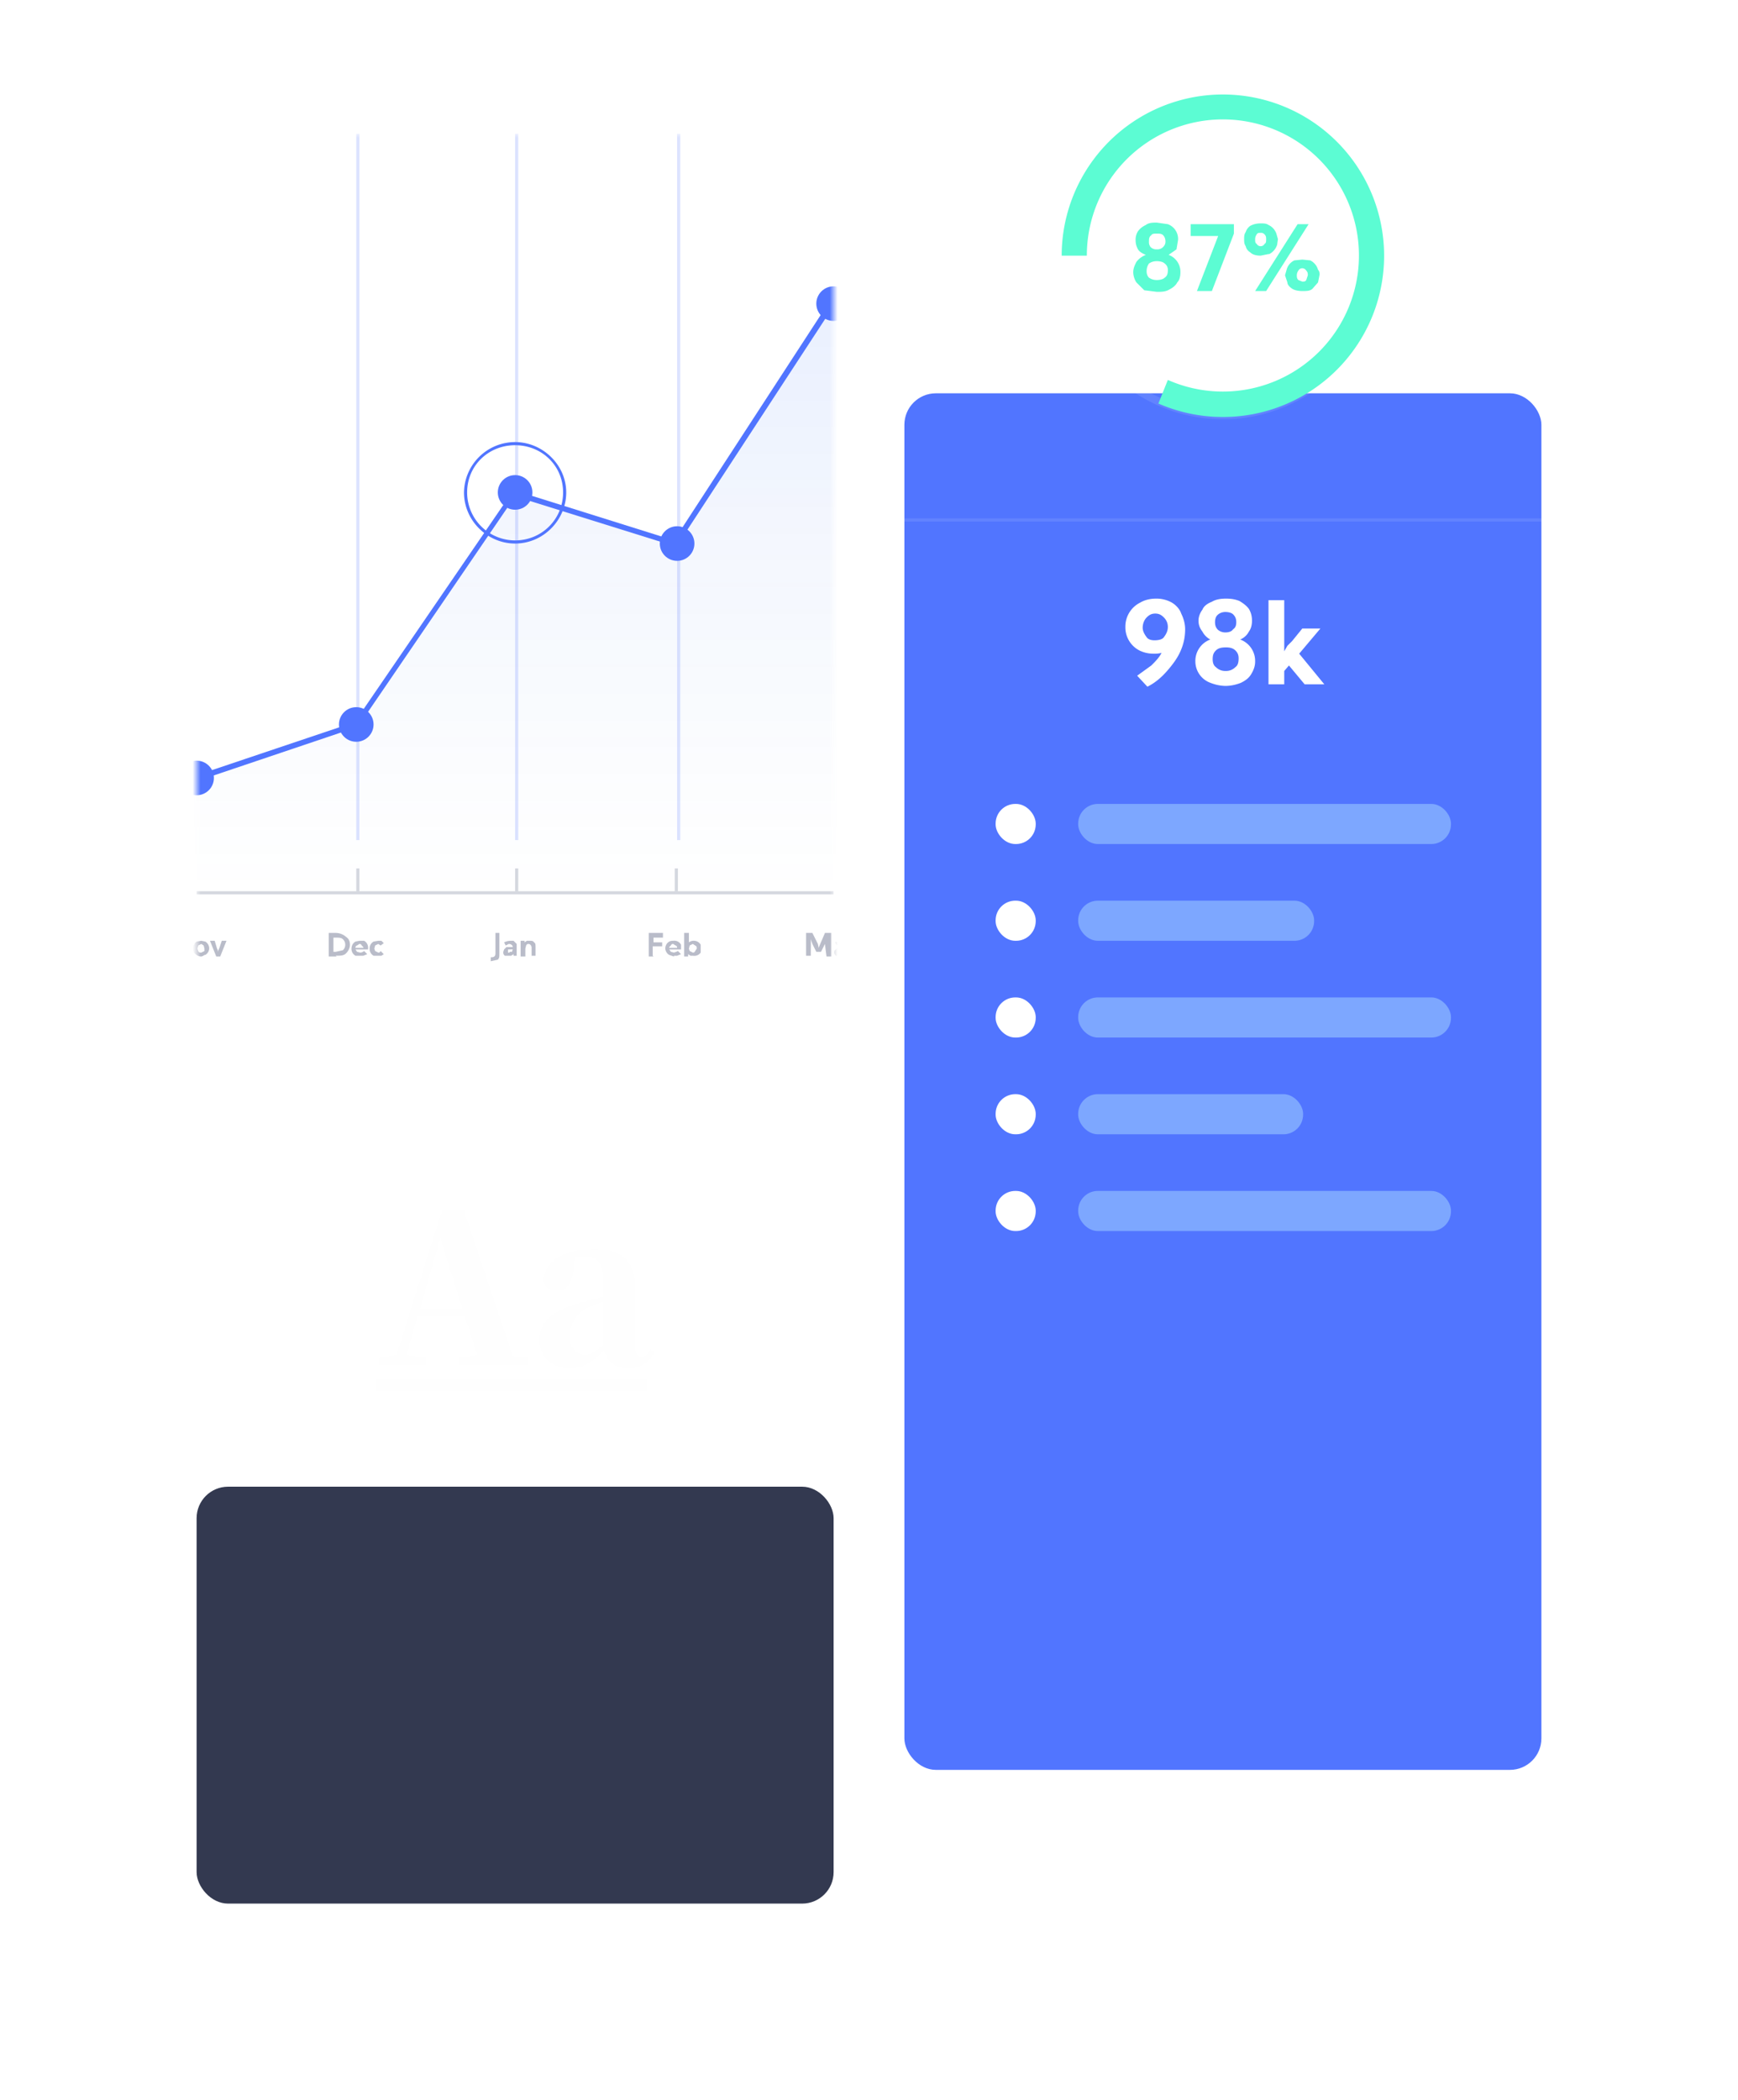 <svg width="221" height="267" fill="none" xmlns="http://www.w3.org/2000/svg">
  <g filter="url(#a)">
    <rect x="25" y="17" width="81" height="111" rx="4" fill="#fff" />
  </g>
  <mask id="b" style="mask-type:alpha" maskUnits="userSpaceOnUse" x="25" y="17" width="81" height="111">
    <rect x="25" y="17" width="81" height="111" rx="4" fill="#fff" />
  </mask>
  <g mask="url(#b)">
    <path fill-rule="evenodd" clip-rule="evenodd"
      d="M11.7 103.5 45.4 92l20.1-29.4 20.4 6.5 27.2-42v86.4l-101.4-.3v-9.8Z" fill="url(#c)" />
    <path d="M113.5 26v87.6h-.7V28.5L86 69.5l-20.5-6.4-20 29.3-33.8 11.4-.2-.7 33.6-11.3 20.2-29.5 20.4 6.4L113.5 26Z"
      fill="#5175FF" />
    <path opacity=".2" fill="#5175FF" d="M65.5 17h.4v89.8h-.4zM45.3 17h.4v89.8h-.4zM86.1 17h.4v89.8h-.4z" />
    <circle cx="65.5" cy="62.6" fill="#5175FF" r="2.2" />
    <path fill-rule="evenodd" clip-rule="evenodd"
      d="M72 62.6c0-3.5-3-6.4-6.5-6.4a6.5 6.5 0 0 0-6.5 6.4c0 3.6 3 6.5 6.5 6.5 3.6 0 6.5-3 6.5-6.5Zm-12.6 0c0-3.4 2.7-6 6.1-6 3.4 0 6.1 2.6 6.1 6s-2.7 6.1-6.1 6.1a6.1 6.1 0 0 1-6.1-6Z"
      fill="#5175FF" />
    <circle cx="45.3" cy="92.1" fill="#5175FF" r="2.2" />
    <circle cx="86.1" cy="69.1" fill="#5175FF" r="2.2" />
    <circle cx="106" cy="38.6" fill="#5175FF" r="2.2" />
    <circle cx="25" cy="98.9" fill="#5175FF" r="2.2" />
    <path opacity=".5" fill-rule="evenodd" clip-rule="evenodd"
      d="m63.3 122-.9.2v-.5c.4 0 .6-.1.6-.5v-2.6h.5v2.6c0 .4 0 .6-.2.8Zm1.7-.5h-.8a.5.5 0 0 1-.2-.5l.1-.3.3-.3h.8c0-.2-.2-.4-.5-.4l-.4.2-.2-.4a2 2 0 0 1 .8-.2h.4l.4.4v1.5h-.4v-.2l-.3.2Zm-.2-.4h-.2v-.4h.3a1 1 0 0 1 .3 0l-.1.3h-.3Zm2-.5v1h-.6v-2h.5v.2l.3-.2h.4c.2 0 .4 0 .5.2.2.1.2.3.2.6v1.1h-.5v-1c0-.3-.2-.5-.4-.5-.1 0-.2 0-.3.2l-.1.4ZM42.7 121.5c.6 0 1 0 1.3-.3.3-.3.5-.7.5-1.1 0-.5-.2-.8-.5-1a2 2 0 0 0-1.3-.5h-.9v3h1Zm0-.5h-.3v-1.8h.3c.4 0 .7 0 .9.2.2.2.3.4.3.7 0 .3-.1.5-.3.7l-.9.2Zm3.5.5h-1a1 1 0 0 1-.5-1 1 1 0 0 1 .5-.8l.5-.1h.6a1 1 0 0 1 .5 1v.1h-1.6l.2.3.4.1a.8.8 0 0 0 .5-.2l.4.4-.5.2Zm0-1h-1c0-.2.1-.3.2-.3l.3-.2c.1 0 .2 0 .3.2l.2.2Zm2.3 1h-1a1 1 0 0 1-.5-.9 1 1 0 0 1 .5-.9l.6-.1h.4l.3.3-.4.3-.3-.2-.4.2-.1.4.1.3.4.2c.1 0 .2 0 .3-.2l.4.4-.3.2ZM22 119.6v2h-.5v-3h.6l1.5 2v-2h.5v3h-.6l-1.4-2Zm4 1.8a1 1 0 0 1-.4.2 1 1 0 0 1-.6-.2 1 1 0 0 1-.5-.8c0-.2 0-.4.2-.5 0-.2.2-.3.3-.4l.6-.1.5.1a1 1 0 0 1 .5.9 1 1 0 0 1-.5.8Zm-.4-.3c-.2 0-.3 0-.4-.2l-.1-.3.1-.4.4-.2.3.2.1.4v.3l-.4.2Zm2.6-1.5h.6l-.8 2h-.5l-.8-2h.6l.3 1 .1.2v.2a5.2 5.2 0 0 1 .2-.5l.3-.9ZM83 121.5v-1.2h1.2v-.5h-1.1v-.6h1.2v-.6h-1.8v3h.6Zm2.7 0h.4l.5-.2-.4-.4-.2.1-.3.1-.4-.1-.2-.3h1.5v-.6a1 1 0 0 0-.4-.4 1 1 0 0 0-.6-.1 1 1 0 0 0-.5.1 1 1 0 0 0-.5.9 1 1 0 0 0 .5.8l.6.2Zm-.6-1h1c0-.2-.1-.3-.2-.3l-.3-.2c-.1 0-.2 0-.3.2l-.2.2Zm3 1a1 1 0 0 0 1-.4v-1a1 1 0 0 0-.8-.5 1 1 0 0 0-.7.2v-1.2H87v3h.5v-.3l.3.2h.4Zm-.4-.6.4.2c.1 0 .2 0 .3-.2l.2-.3c0-.2 0-.3-.2-.4l-.3-.2-.4.2-.1.4.1.3ZM103.1 120.8v.7h-.6v-2.9h.8l.7 1.4a11.7 11.7 0 0 1 .1.5 6.5 6.5 0 0 1 .2-.5l.6-1.4h.8v3h-.6a57.7 57.7 0 0 1-.2-1.6l-.5 1h-.6l-.5-1a25 25 0 0 1-.2-.6 27 27 0 0 1 0 1.4Zm4 .7h-.8a.5.5 0 0 1-.2-.5c0-.1 0-.2.2-.3l.3-.3h.8c0-.2-.2-.4-.5-.4l-.5.2-.2-.4a2 2 0 0 1 .8-.2h.5l.3.4.1.4v1.1h-.4v-.2l-.3.2Zm-.1-.4h-.2l-.1-.2v-.2h.4a1 1 0 0 1 .3 0l-.1.3h-.3Zm2-.4v.8h-.6v-1.9h.5v.3c.2-.2.3-.3.6-.3h.3l-.1.5h-.2l-.4.1-.1.5Z"
      fill="#747B95" />
    <path opacity=".3" fill="#747B95" d="M25 113.3h81v.4H25z" />
    <path opacity=".3" fill="#747B95" d="M65.5 110.4h.4v2.9h-.4zM45.3 110.4h.4v2.9h-.4zM85.8 110.4h.4v2.9h-.4z" />
  </g>
  <g filter="url(#d)">
    <rect x="25" y="139" width="81" height="53" rx="4" fill="#333950" />
  </g>
  <mask id="e" style="mask-type:alpha" maskUnits="userSpaceOnUse" x="25" y="139" width="81" height="53">
    <rect x="25" y="139" width="81" height="53" rx="4" fill="#fff" />
  </mask>
  <g mask="url(#e)">
    <path fill-rule="evenodd" clip-rule="evenodd"
      d="M54.2 172.6v.9h-6v-.9l2.2-.3 5.8-18.4H59l6.2 18.5 2 .2v.9h-8.8v-.9l2.3-.3-1.6-5h-6l-1.4 5 2.5.3Zm-.8-6.2h5.4l-2.8-9-2.6 9Zm26.5 7.5c1.6 0 2.6-.6 3.3-2l-.5-.4c-.4.8-.7 1-1.1 1-.5 0-.8-.3-.8-1.3v-7c0-3.8-1.5-5.4-5.2-5.4-4 0-6.3 1.5-6.5 4 .2.9.8 1.3 1.8 1.3s1.8-.7 2-2.5l.1-1.8 1.1-.1c2 0 2.6.8 2.6 3.5v1.6l-2.5.7c-4.2 1.2-5.6 2.5-5.6 4.9 0 2.2 1.6 3.5 3.8 3.5 2 0 3-.8 4.4-2.2.4 1.4 1.4 2.2 3 2.2Zm-7.4-4c0 1.5.7 2.3 2 2.3.6 0 1.2-.4 2.2-1.2v-5.5l-1.4.5c-1.8.7-2.8 2-2.8 3.9Z"
      fill="#FEFEFE" />
    <path d="M47.8 175.3v1.5h34.4v-1.5H47.8Z" fill="#FEFEFE" />
    <path d="M.8 164.8v1.4h34.4v-1.4H.8ZM94.8 164.8v1.4h34.4v-1.4H94.8Z" fill="#FEFEFE" opacity=".1" />
  </g>
  <g filter="url(#f)">
    <rect x="115" width="81" height="175" rx="4" fill="#5175FF" />
  </g>
  <path opacity=".1" fill="#fff" d="M115 65.9h81v.4h-81z" />
  <path opacity=".1" d="M175.3 33a19.8 19.8 0 1 1-39.6 0 19.8 19.8 0 0 1 39.6 0Z" stroke="#fff"
    stroke-linejoin="round" />
  <path d="m147.3 51.3 1.2-3a17.3 17.3 0 1 0-10.3-15.8H135a20.5 20.5 0 1 1 12.3 18.8Z" fill="#5CFCD3" />
  <path fill-rule="evenodd" clip-rule="evenodd"
    d="M147.1 37.1c.6 0 1.1 0 1.6-.3.4-.2.8-.5 1-.9.3-.3.4-.8.4-1.3a2.3 2.3 0 0 0-1.5-2.2l1-.7.2-1.2a2 2 0 0 0-1.3-2l-1.4-.2c-.5 0-1 0-1.4.3-.4.2-.7.4-1 .8a2 2 0 0 0-.3 1.1c0 .5.1.8.3 1.2.2.3.5.5 1 .7-.5.2-.9.5-1.2.9-.2.4-.4.8-.4 1.3s.2 1 .4 1.3l1 1 1.6.2Zm0-5.4a1 1 0 0 1-.8-.3 1 1 0 0 1-.2-.7c0-.3 0-.6.3-.8.1-.2.4-.2.7-.2.3 0 .6 0 .8.2.2.2.3.5.3.8 0 .3-.1.5-.3.7a1 1 0 0 1-.8.3Zm-1 3.6c.3.2.6.3 1 .3s.8-.1 1-.3c.3-.2.4-.5.4-.9a1 1 0 0 0-.4-.9c-.2-.2-.6-.3-1-.3s-.7.1-1 .3c-.2.3-.3.6-.3 1 0 .3.1.6.3.8Zm8 1.7 2.8-7.3v-1.2h-5.5V30h3.5l-2.7 7h1.8Zm7.2-4.7-1 .2c-.5 0-1-.1-1.3-.4-.3-.2-.5-.4-.6-.8-.2-.3-.2-.6-.2-.9 0-.3 0-.6.2-.9.1-.3.3-.6.6-.8.4-.2.8-.3 1.3-.3.4 0 .7 0 1 .2a1.9 1.9 0 0 1 1 1.1l.2.7-.1.7a2 2 0 0 1-1 1.2ZM161 37l5.4-8.5H165l-5.4 8.5h1.5Zm-1.2-6c.1.2.3.3.5.3s.4-.1.5-.3c.2-.1.2-.3.2-.6 0-.2 0-.4-.2-.6a.6.6 0 0 0-.5-.2c-.2 0-.4 0-.5.2a1 1 0 0 0-.2.6c0 .3 0 .5.2.6Zm5.8 6c.5 0 1 0 1.3-.3l.7-.8.2-1c0-.1 0-.4-.2-.6a1.9 1.9 0 0 0-1-1.2l-1-.1-1 .1a1.8 1.8 0 0 0-1 1.2l-.2.7.3.9c0 .3.3.6.6.8.3.2.8.3 1.3.3Zm-.5-1.4.5.2c.2 0 .4 0 .5-.2l.2-.6c0-.2 0-.4-.2-.6a.6.6 0 0 0-.5-.3c-.2 0-.4.1-.5.3a1 1 0 0 0-.2.6c0 .2 0 .4.2.6Z"
    fill="#5CFCD3" />
  <path fill-rule="evenodd" clip-rule="evenodd"
    d="M148.4 85.3c-.7.8-1.5 1.5-2.5 2l-1.3-1.4 1.8-1.3c.5-.5 1-1 1.3-1.6a3.5 3.5 0 0 1-1 .1 4 4 0 0 1-1.8-.4 3.3 3.3 0 0 1-1.8-3 3.4 3.4 0 0 1 1.9-3.1c.5-.3 1.2-.5 2-.5a4 4 0 0 1 2 .5c.5.3 1 .8 1.2 1.4.3.6.5 1.3.5 2 0 1-.2 1.9-.6 2.8-.4.9-1 1.7-1.7 2.5Zm-2.6-4.3c.2.3.6.4 1 .4.5 0 1-.1 1.2-.4.3-.4.5-.8.5-1.3s-.2-.9-.5-1.2c-.3-.3-.6-.5-1.1-.5-.5 0-.8.2-1.1.5-.3.3-.5.8-.5 1.3 0 .4.2.8.5 1.2Zm10 6.2c.8 0 1.5-.2 2-.4.6-.3 1-.6 1.3-1.1.3-.5.5-1 .5-1.6a2.9 2.9 0 0 0-1.9-2.8c.5-.2.9-.6 1.1-1 .3-.4.4-.9.4-1.4 0-.5-.1-1-.4-1.5-.3-.4-.7-.7-1.2-1-.5-.2-1-.3-1.7-.3s-1.3.1-1.8.4c-.5.2-1 .5-1.2 1-.3.4-.5.9-.5 1.4 0 .6.2 1 .5 1.4.2.4.6.8 1 1a2.9 2.9 0 0 0-1.9 2.8 2.9 2.9 0 0 0 1.9 2.7c.5.2 1.2.4 2 .4Zm-1-7.2c.3.3.7.4 1 .4.4 0 .8-.1 1-.4.3-.2.4-.5.4-.9s-.1-.7-.4-1c-.2-.2-.6-.3-1-.3-.3 0-.7.1-1 .4-.2.2-.3.5-.3.9s.1.7.4 1Zm1 5.3c-.5 0-.9-.2-1.2-.5-.3-.2-.4-.6-.4-1 0-.5.1-.8.4-1.1.3-.3.7-.4 1.3-.4.5 0 .9.1 1.2.4.3.3.4.6.4 1 0 .5-.1.9-.4 1.1-.3.3-.7.5-1.2.5Zm7.5 0V87h-2V76.3h2v6.5l.4-.7.6-.6 1.3-1.6h2.3l-2.7 3.2 3.2 3.9h-2.5l-2-2.4-.6.7Z"
    fill="#fff" />
  <rect x="126.6" y="102.2" width="5.1" height="5.1" rx="2.5" fill="#fff" />
  <rect x="137.1" y="102.2" width="47.4" height="5.1" rx="2.5" fill="#7DA7FF" />
  <rect x="126.6" y="114.5" width="5.1" height="5.1" rx="2.5" fill="#fff" />
  <rect x="137.1" y="114.5" width="30" height="5.1" rx="2.5" fill="#7DA7FF" />
  <rect x="126.6" y="126.8" width="5.1" height="5.1" rx="2.5" fill="#fff" />
  <rect x="137.1" y="126.8" width="47.4" height="5.1" rx="2.5" fill="#7DA7FF" />
  <rect x="126.6" y="139.1" width="5.1" height="5.1" rx="2.5" fill="#fff" />
  <rect x="137.1" y="139.1" width="28.6" height="5.1" rx="2.5" fill="#7DA7FF" />
  <rect x="126.6" y="151.4" width="5.1" height="5.1" rx="2.5" fill="#fff" />
  <rect x="137.1" y="151.4" width="47.4" height="5.1" rx="2.5" fill="#7DA7FF" />
  <defs>
    <filter id="a" x="0" y="17" width="131" height="186" filterUnits="userSpaceOnUse"
      color-interpolation-filters="sRGB">
      <feFlood flood-opacity="0" result="BackgroundImageFix" />
      <feColorMatrix in="SourceAlpha" values="0 0 0 0 0 0 0 0 0 0 0 0 0 0 0 0 0 0 127 0" result="hardAlpha" />
      <feMorphology radius="25" in="SourceAlpha" result="effect1_dropShadow_0_136" />
      <feOffset dy="50" />
      <feGaussianBlur stdDeviation="25" />
      <feColorMatrix values="0 0 0 0 0.293 0 0 0 0 0.36 0 0 0 0 0.605 0 0 0 0.247 0" />
      <feBlend in2="BackgroundImageFix" result="effect1_dropShadow_0_136" />
      <feBlend in="SourceGraphic" in2="effect1_dropShadow_0_136" result="shape" />
    </filter>
    <filter id="d" x="0" y="139" width="131" height="128" filterUnits="userSpaceOnUse"
      color-interpolation-filters="sRGB">
      <feFlood flood-opacity="0" result="BackgroundImageFix" />
      <feColorMatrix in="SourceAlpha" values="0 0 0 0 0 0 0 0 0 0 0 0 0 0 0 0 0 0 127 0" result="hardAlpha" />
      <feMorphology radius="25" in="SourceAlpha" result="effect1_dropShadow_0_136" />
      <feOffset dy="50" />
      <feGaussianBlur stdDeviation="25" />
      <feColorMatrix values="0 0 0 0 0.293 0 0 0 0 0.36 0 0 0 0 0.605 0 0 0 0.247 0" />
      <feBlend in2="BackgroundImageFix" result="effect1_dropShadow_0_136" />
      <feBlend in="SourceGraphic" in2="effect1_dropShadow_0_136" result="shape" />
    </filter>
    <filter id="f" x="90" y="0" width="131" height="250" filterUnits="userSpaceOnUse"
      color-interpolation-filters="sRGB">
      <feFlood flood-opacity="0" result="BackgroundImageFix" />
      <feColorMatrix in="SourceAlpha" values="0 0 0 0 0 0 0 0 0 0 0 0 0 0 0 0 0 0 127 0" result="hardAlpha" />
      <feMorphology radius="25" in="SourceAlpha" result="effect1_dropShadow_0_136" />
      <feOffset dy="50" />
      <feGaussianBlur stdDeviation="25" />
      <feColorMatrix values="0 0 0 0 0.293 0 0 0 0 0.36 0 0 0 0 0.605 0 0 0 0.247 0" />
      <feBlend in2="BackgroundImageFix" result="effect1_dropShadow_0_136" />
      <feBlend in="SourceGraphic" in2="effect1_dropShadow_0_136" result="shape" />
    </filter>
    <linearGradient id="c" x1="11.7" y1="27.2" x2="11.7" y2="113.6" gradientUnits="userSpaceOnUse">
      <stop stop-color="#024AFF" stop-opacity=".1" />
      <stop offset="1" stop-color="#3B77CF" stop-opacity="0" />
    </linearGradient>
  </defs>
</svg>